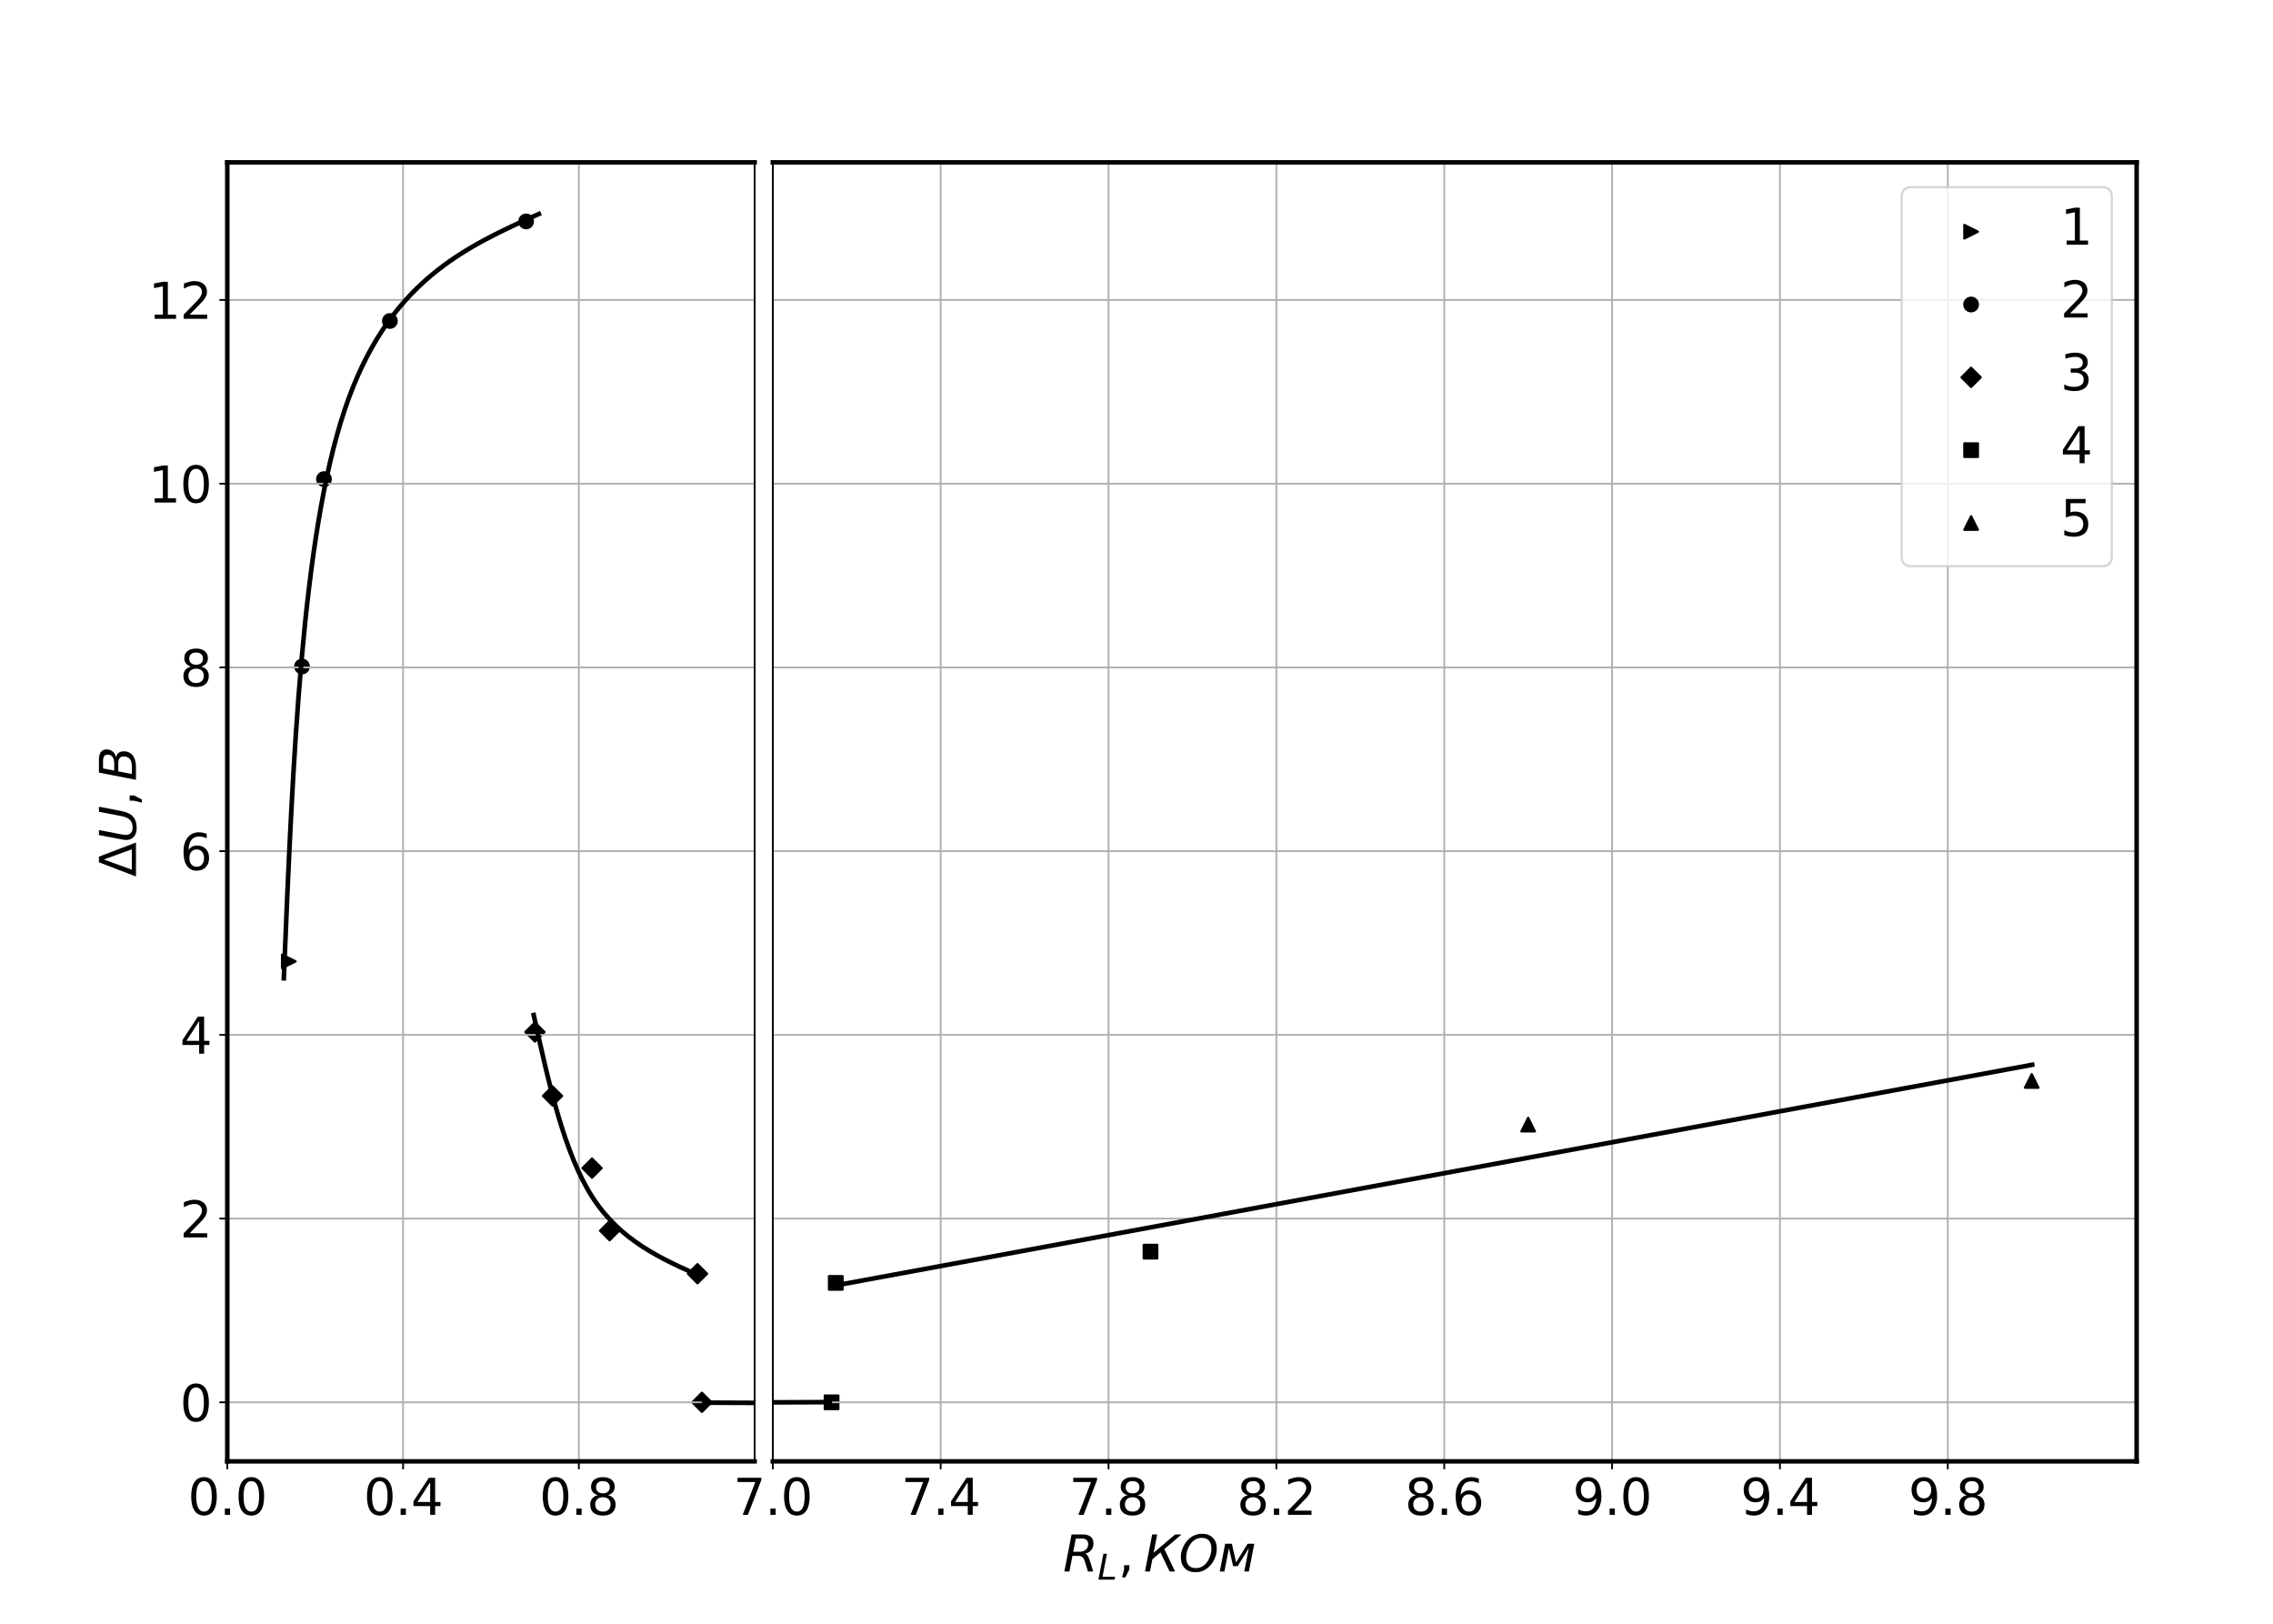 <?xml version="1.0" encoding="UTF-8" standalone="no"?>
<svg
   width="1008pt"
   height="720pt"
   viewBox="0 0 1008 720"
   version="1.1"
   id="svg154"
   sodipodi:docname="Size_RL.svg"
   inkscape:version="1.3 (0e150ed6c4, 2023-07-21)"
   xmlns:inkscape="http://www.inkscape.org/namespaces/inkscape"
   xmlns:sodipodi="http://sodipodi.sourceforge.net/DTD/sodipodi-0.dtd"
   xmlns:xlink="http://www.w3.org/1999/xlink"
   xmlns="http://www.w3.org/2000/svg"
   xmlns:svg="http://www.w3.org/2000/svg"
   xmlns:rdf="http://www.w3.org/1999/02/22-rdf-syntax-ns#"
   xmlns:cc="http://creativecommons.org/ns#"
   xmlns:dc="http://purl.org/dc/elements/1.1/">
  <sodipodi:namedview
     id="namedview154"
     pagecolor="#ffffff"
     bordercolor="#000000"
     borderopacity="0.25"
     inkscape:showpageshadow="2"
     inkscape:pageopacity="0.0"
     inkscape:pagecheckerboard="0"
     inkscape:deskcolor="#d1d1d1"
     inkscape:document-units="pt"
     inkscape:zoom="0.809375"
     inkscape:cx="531.27413"
     inkscape:cy="470.11583"
     inkscape:window-width="1920"
     inkscape:window-height="991"
     inkscape:window-x="-9"
     inkscape:window-y="-9"
     inkscape:window-maximized="1"
     inkscape:current-layer="svg154" />
  <defs
     id="defs1">
    <inkscape:path-effect
       effect="bspline"
       id="path-effect3"
       is_visible="true"
       lpeversion="1.3"
       weight="33.333"
       steps="2"
       helper_size="0"
       apply_no_weight="true"
       apply_with_weight="true"
       only_selected="false"
       uniform="false" />
    <inkscape:path-effect
       effect="bspline"
       id="path-effect166"
       is_visible="true"
       lpeversion="1.3"
       weight="33.333"
       steps="2"
       helper_size="0"
       apply_no_weight="true"
       apply_with_weight="true"
       only_selected="false"
       uniform="false" />
    <inkscape:path-effect
       effect="bspline"
       id="path-effect165"
       is_visible="true"
       lpeversion="1.3"
       weight="33.333"
       steps="2"
       helper_size="0"
       apply_no_weight="true"
       apply_with_weight="true"
       only_selected="false"
       uniform="false" />
    <inkscape:path-effect
       effect="bspline"
       id="path-effect164"
       is_visible="true"
       lpeversion="1.3"
       weight="33.333"
       steps="2"
       helper_size="0"
       apply_no_weight="true"
       apply_with_weight="true"
       only_selected="false"
       uniform="false" />
    <inkscape:path-effect
       effect="bspline"
       id="path-effect163"
       is_visible="true"
       lpeversion="1.3"
       weight="33.333"
       steps="2"
       helper_size="0"
       apply_no_weight="true"
       apply_with_weight="true"
       only_selected="false"
       uniform="false" />
    <inkscape:path-effect
       effect="bspline"
       id="path-effect162"
       is_visible="true"
       lpeversion="1.3"
       weight="33.333"
       steps="2"
       helper_size="0"
       apply_no_weight="true"
       apply_with_weight="true"
       only_selected="false"
       uniform="false" />
    <inkscape:path-effect
       effect="bspline"
       id="path-effect161"
       is_visible="true"
       lpeversion="1.3"
       weight="33.333"
       steps="2"
       helper_size="0"
       apply_no_weight="true"
       apply_with_weight="true"
       only_selected="false"
       uniform="false" />
    <inkscape:path-effect
       effect="bspline"
       id="path-effect160"
       is_visible="true"
       lpeversion="1.3"
       weight="33.333"
       steps="2"
       helper_size="0"
       apply_no_weight="true"
       apply_with_weight="true"
       only_selected="false"
       uniform="false" />
    <inkscape:path-effect
       effect="bspline"
       id="path-effect159"
       is_visible="true"
       lpeversion="1.3"
       weight="33.333"
       steps="2"
       helper_size="0"
       apply_no_weight="true"
       apply_with_weight="true"
       only_selected="false"
       uniform="false" />
    <inkscape:path-effect
       effect="bspline"
       id="path-effect157"
       is_visible="true"
       lpeversion="1.3"
       weight="33.333"
       steps="2"
       helper_size="0"
       apply_no_weight="true"
       apply_with_weight="true"
       only_selected="false"
       uniform="false" />
    <inkscape:path-effect
       effect="bspline"
       id="path-effect156"
       is_visible="true"
       lpeversion="1.3"
       weight="33.333"
       steps="2"
       helper_size="0"
       apply_no_weight="true"
       apply_with_weight="true"
       only_selected="false"
       uniform="false" />
    <inkscape:path-effect
       effect="bspline"
       id="path-effect155"
       is_visible="true"
       lpeversion="1.3"
       weight="33.333"
       steps="2"
       helper_size="0"
       apply_no_weight="true"
       apply_with_weight="true"
       only_selected="false"
       uniform="false" />
    <inkscape:path-effect
       effect="bspline"
       id="path-effect154"
       is_visible="true"
       lpeversion="1.3"
       weight="33.333"
       steps="2"
       helper_size="0"
       apply_no_weight="true"
       apply_with_weight="true"
       only_selected="false"
       uniform="false" />
    <style
       type="text/css"
       id="style1">*{stroke-linejoin: round; stroke-linecap: butt}</style>
  </defs>
  <g
     id="figure_1">
    <g
       id="patch_1">
      <path
         d="M 0 720  L 1008 720  L 1008 0  L 0 0  z "
         style="fill: #ffffff"
         id="path1" />
    </g>
    <g
       id="axes_1">
      <g
         id="patch_2">
        <path
           d="M 100.8 648  L 334.656 648  L 334.656 72  L 100.8 72  z "
           style="fill: #ffffff"
           id="path2" />
      </g>
      <g
         id="PathCollection_1">
        <defs
           id="defs2">
          <path
             id="mccc45f45ea"
             d="M 3 0  L -3 -3  L -3 3  z "
             style="stroke: #000000" />
        </defs>
        <g
           clip-path="url(#pc4e320a1c9)"
           id="g2">
          <use
             xlink:href="#mccc45f45ea"
             x="128.083"
             y="426.294"
             style="stroke: #000000"
             id="use2" />
        </g>
      </g>
      <g
         id="PathCollection_2">
        <defs
           id="defs3">
          <path
             id="m16c008e740"
             d="M 0 3  C 0.796 3 1.559 2.684 2.121 2.121  C 2.684 1.559 3 0.796 3 0  C 3 -0.796 2.684 -1.559 2.121 -2.121  C 1.559 -2.684 0.796 -3 0 -3  C -0.796 -3 -1.559 -2.684 -2.121 -2.121  C -2.684 -1.559 -3 -0.796 -3 0  C -3 0.796 -2.684 1.559 -2.121 2.121  C -1.559 2.684 -0.796 3 0 3  z "
             style="stroke: #000000" />
        </defs>
        <g
           clip-path="url(#pc4e320a1c9)"
           id="g6">
          <use
             xlink:href="#m16c008e740"
             x="233.318"
             y="98.182"
             style="stroke: #000000"
             id="use3" />
          <use
             xlink:href="#m16c008e740"
             x="172.906"
             y="142.33"
             style="stroke: #000000"
             id="use4" />
          <use
             xlink:href="#m16c008e740"
             x="143.674"
             y="212.445"
             style="stroke: #000000"
             id="use5" />
          <use
             xlink:href="#m16c008e740"
             x="133.93"
             y="295.538"
             style="stroke: #000000"
             id="use6" />
        </g>
      </g>
      <g
         id="PathCollection_3">
        <defs
           id="defs6">
          <path
             id="m641d786cdd"
             d="M -0 4.243  L 4.243 0  L 0 -4.243  L -4.243 -0  z "
             style="stroke: #000000" />
        </defs>
        <g
           clip-path="url(#pc4e320a1c9)"
           id="g12">
          <use
             xlink:href="#m641d786cdd"
             x="311.27"
             y="621.818"
             style="stroke: #000000"
             id="use7" />
          <use
             xlink:href="#m641d786cdd"
             x="309.322"
             y="564.79"
             style="stroke: #000000"
             id="use8" />
          <use
             xlink:href="#m641d786cdd"
             x="270.346"
             y="545.72"
             style="stroke: #000000"
             id="use9" />
          <use
             xlink:href="#m641d786cdd"
             x="262.55"
             y="517.966"
             style="stroke: #000000"
             id="use10" />
          <use
             xlink:href="#m641d786cdd"
             x="245.011"
             y="485.953"
             style="stroke: #000000"
             id="use11" />
          <use
             xlink:href="#m641d786cdd"
             x="237.216"
             y="457.613"
             style="stroke: #000000"
             id="use12" />
        </g>
      </g>
      <g
         id="PathCollection_4">
        <defs
           id="defs12">
          <path
             id="mc263d0aa17"
             d="M -3 3  L 3 3  L 3 -3  L -3 -3  z "
             style="stroke: #000000" />
        </defs>
        <g
           clip-path="url(#pc4e320a1c9)"
           id="g15">
          <use
             xlink:href="#mc263d0aa17"
             x="1640.352"
             y="555.009"
             style="stroke: #000000"
             id="use13" />
          <use
             xlink:href="#mc263d0aa17"
             x="1494.192"
             y="568.864"
             style="stroke: #000000"
             id="use14" />
          <use
             xlink:href="#mc263d0aa17"
             x="1492.243"
             y="621.818"
             style="stroke: #000000"
             id="use15" />
        </g>
      </g>
      <g
         id="PathCollection_5">
        <defs
           id="defs15">
          <path
             id="maabd7cb642"
             d="M 0 -3  L -3 3  L 3 3  z "
             style="stroke: #000000" />
        </defs>
        <g
           clip-path="url(#pc4e320a1c9)"
           id="g17">
          <use
             xlink:href="#maabd7cb642"
             x="2049.6"
             y="479.307"
             style="stroke: #000000"
             id="use16" />
          <use
             xlink:href="#maabd7cb642"
             x="1815.744"
             y="498.669"
             style="stroke: #000000"
             id="use17" />
        </g>
      </g>
      <g
         id="matplotlib.axis_1">
        <g
           id="xtick_1">
          <g
             id="line2d_1">
            <path
               d="M 100.8 648  L 100.8 72  "
               clip-path="url(#pc4e320a1c9)"
               style="fill: none; stroke: #b0b0b0; stroke-width: 0.8; stroke-linecap: square"
               id="path17" />
          </g>
          <g
             id="line2d_2">
            <defs
               id="defs17">
              <path
                 id="m526a33ad3e"
                 d="M 0 0  L 0 3.5  "
                 style="stroke: #000000; stroke-width: 0.8" />
            </defs>
            <g
               id="g18">
              <use
                 xlink:href="#m526a33ad3e"
                 x="100.8"
                 y="648"
                 style="stroke: #000000; stroke-width: 0.8"
                 id="use18" />
            </g>
          </g>
          <g
             id="text_1">
            <!-- 0.0 -->
            <g
               transform="translate(83.307 671.717) scale(0.22 -0.22)"
               id="g21">
              <defs
                 id="defs18">
                <path
                   id="DejaVuSans-30"
                   d="M 2034 4250  Q 1547 4250 1301 3770  Q 1056 3291 1056 2328  Q 1056 1369 1301 889  Q 1547 409 2034 409  Q 2525 409 2770 889  Q 3016 1369 3016 2328  Q 3016 3291 2770 3770  Q 2525 4250 2034 4250  z M 2034 4750  Q 2819 4750 3233 4129  Q 3647 3509 3647 2328  Q 3647 1150 3233 529  Q 2819 -91 2034 -91  Q 1250 -91 836 529  Q 422 1150 422 2328  Q 422 3509 836 4129  Q 1250 4750 2034 4750  z "
                   transform="scale(0.016)" />
                <path
                   id="DejaVuSans-2e"
                   d="M 684 794  L 1344 794  L 1344 0  L 684 0  L 684 794  z "
                   transform="scale(0.016)" />
              </defs>
              <use
                 xlink:href="#DejaVuSans-30"
                 id="use19" />
              <use
                 xlink:href="#DejaVuSans-2e"
                 x="63.623"
                 id="use20" />
              <use
                 xlink:href="#DejaVuSans-30"
                 x="95.41"
                 id="use21" />
            </g>
          </g>
        </g>
        <g
           id="xtick_2">
          <g
             id="line2d_3">
            <path
               d="M 178.752 648  L 178.752 72  "
               clip-path="url(#pc4e320a1c9)"
               style="fill: none; stroke: #b0b0b0; stroke-width: 0.8; stroke-linecap: square"
               id="path21" />
          </g>
          <g
             id="line2d_4">
            <g
               id="g22">
              <use
                 xlink:href="#m526a33ad3e"
                 x="178.752"
                 y="648"
                 style="stroke: #000000; stroke-width: 0.8"
                 id="use22" />
            </g>
          </g>
          <g
             id="text_2">
            <!-- 0.4 -->
            <g
               transform="translate(161.259 671.717) scale(0.22 -0.22)"
               id="g25">
              <defs
                 id="defs22">
                <path
                   id="DejaVuSans-34"
                   d="M 2419 4116  L 825 1625  L 2419 1625  L 2419 4116  z M 2253 4666  L 3047 4666  L 3047 1625  L 3713 1625  L 3713 1100  L 3047 1100  L 3047 0  L 2419 0  L 2419 1100  L 313 1100  L 313 1709  L 2253 4666  z "
                   transform="scale(0.016)" />
              </defs>
              <use
                 xlink:href="#DejaVuSans-30"
                 id="use23" />
              <use
                 xlink:href="#DejaVuSans-2e"
                 x="63.623"
                 id="use24" />
              <use
                 xlink:href="#DejaVuSans-34"
                 x="95.41"
                 id="use25" />
            </g>
          </g>
        </g>
        <g
           id="xtick_3">
          <g
             id="line2d_5">
            <path
               d="M 256.704 648  L 256.704 72  "
               clip-path="url(#pc4e320a1c9)"
               style="fill: none; stroke: #b0b0b0; stroke-width: 0.8; stroke-linecap: square"
               id="path25" />
          </g>
          <g
             id="line2d_6">
            <g
               id="g26">
              <use
                 xlink:href="#m526a33ad3e"
                 x="256.704"
                 y="648"
                 style="stroke: #000000; stroke-width: 0.8"
                 id="use26" />
            </g>
          </g>
          <g
             id="text_3">
            <!-- 0.8 -->
            <g
               transform="translate(239.211 671.717) scale(0.22 -0.22)"
               id="g29">
              <defs
                 id="defs26">
                <path
                   id="DejaVuSans-38"
                   d="M 2034 2216  Q 1584 2216 1326 1975  Q 1069 1734 1069 1313  Q 1069 891 1326 650  Q 1584 409 2034 409  Q 2484 409 2743 651  Q 3003 894 3003 1313  Q 3003 1734 2745 1975  Q 2488 2216 2034 2216  z M 1403 2484  Q 997 2584 770 2862  Q 544 3141 544 3541  Q 544 4100 942 4425  Q 1341 4750 2034 4750  Q 2731 4750 3128 4425  Q 3525 4100 3525 3541  Q 3525 3141 3298 2862  Q 3072 2584 2669 2484  Q 3125 2378 3379 2068  Q 3634 1759 3634 1313  Q 3634 634 3220 271  Q 2806 -91 2034 -91  Q 1263 -91 848 271  Q 434 634 434 1313  Q 434 1759 690 2068  Q 947 2378 1403 2484  z M 1172 3481  Q 1172 3119 1398 2916  Q 1625 2713 2034 2713  Q 2441 2713 2670 2916  Q 2900 3119 2900 3481  Q 2900 3844 2670 4047  Q 2441 4250 2034 4250  Q 1625 4250 1398 4047  Q 1172 3844 1172 3481  z "
                   transform="scale(0.016)" />
              </defs>
              <use
                 xlink:href="#DejaVuSans-30"
                 id="use27" />
              <use
                 xlink:href="#DejaVuSans-2e"
                 x="63.623"
                 id="use28" />
              <use
                 xlink:href="#DejaVuSans-38"
                 x="95.41"
                 id="use29" />
            </g>
          </g>
        </g>
      </g>
      <g
         id="matplotlib.axis_2">
        <g
           id="ytick_1">
          <g
             id="line2d_7">
            <path
               d="M 100.8 621.818  L 334.656 621.818  "
               clip-path="url(#pc4e320a1c9)"
               style="fill: none; stroke: #b0b0b0; stroke-width: 0.8; stroke-linecap: square"
               id="path29" />
          </g>
          <g
             id="line2d_8">
            <defs
               id="defs29">
              <path
                 id="meb971a8b71"
                 d="M 0 0  L -3.5 0  "
                 style="stroke: #000000; stroke-width: 0.8" />
            </defs>
            <g
               id="g30">
              <use
                 xlink:href="#meb971a8b71"
                 x="100.8"
                 y="621.818"
                 style="stroke: #000000; stroke-width: 0.8"
                 id="use30" />
            </g>
          </g>
          <g
             id="text_4">
            <!-- 0 -->
            <g
               transform="translate(79.802 630.176) scale(0.22 -0.22)"
               id="g31">
              <use
                 xlink:href="#DejaVuSans-30"
                 id="use31" />
            </g>
          </g>
        </g>
        <g
           id="ytick_2">
          <g
             id="line2d_9">
            <path
               d="M 100.8 540.35  L 334.656 540.35  "
               clip-path="url(#pc4e320a1c9)"
               style="fill: none; stroke: #b0b0b0; stroke-width: 0.8; stroke-linecap: square"
               id="path31" />
          </g>
          <g
             id="line2d_10">
            <g
               id="g32">
              <use
                 xlink:href="#meb971a8b71"
                 x="100.8"
                 y="540.35"
                 style="stroke: #000000; stroke-width: 0.8"
                 id="use32" />
            </g>
          </g>
          <g
             id="text_5">
            <!-- 2 -->
            <g
               transform="translate(79.802 548.708) scale(0.22 -0.22)"
               id="g33">
              <defs
                 id="defs32">
                <path
                   id="DejaVuSans-32"
                   d="M 1228 531  L 3431 531  L 3431 0  L 469 0  L 469 531  Q 828 903 1448 1529  Q 2069 2156 2228 2338  Q 2531 2678 2651 2914  Q 2772 3150 2772 3378  Q 2772 3750 2511 3984  Q 2250 4219 1831 4219  Q 1534 4219 1204 4116  Q 875 4013 500 3803  L 500 4441  Q 881 4594 1212 4672  Q 1544 4750 1819 4750  Q 2544 4750 2975 4387  Q 3406 4025 3406 3419  Q 3406 3131 3298 2873  Q 3191 2616 2906 2266  Q 2828 2175 2409 1742  Q 1991 1309 1228 531  z "
                   transform="scale(0.016)" />
              </defs>
              <use
                 xlink:href="#DejaVuSans-32"
                 id="use33" />
            </g>
          </g>
        </g>
        <g
           id="ytick_3">
          <g
             id="line2d_11">
            <path
               d="M 100.8 458.881  L 334.656 458.881  "
               clip-path="url(#pc4e320a1c9)"
               style="fill: none; stroke: #b0b0b0; stroke-width: 0.8; stroke-linecap: square"
               id="path33" />
          </g>
          <g
             id="line2d_12">
            <g
               id="g34">
              <use
                 xlink:href="#meb971a8b71"
                 x="100.8"
                 y="458.881"
                 style="stroke: #000000; stroke-width: 0.8"
                 id="use34" />
            </g>
          </g>
          <g
             id="text_6">
            <!-- 4 -->
            <g
               transform="translate(79.802 467.24) scale(0.22 -0.22)"
               id="g35">
              <use
                 xlink:href="#DejaVuSans-34"
                 id="use35" />
            </g>
          </g>
        </g>
        <g
           id="ytick_4">
          <g
             id="line2d_13">
            <path
               d="M 100.8 377.413  L 334.656 377.413  "
               clip-path="url(#pc4e320a1c9)"
               style="fill: none; stroke: #b0b0b0; stroke-width: 0.8; stroke-linecap: square"
               id="path35" />
          </g>
          <g
             id="line2d_14">
            <g
               id="g36">
              <use
                 xlink:href="#meb971a8b71"
                 x="100.8"
                 y="377.413"
                 style="stroke: #000000; stroke-width: 0.8"
                 id="use36" />
            </g>
          </g>
          <g
             id="text_7">
            <!-- 6 -->
            <g
               transform="translate(79.802 385.771) scale(0.22 -0.22)"
               id="g37">
              <defs
                 id="defs36">
                <path
                   id="DejaVuSans-36"
                   d="M 2113 2584  Q 1688 2584 1439 2293  Q 1191 2003 1191 1497  Q 1191 994 1439 701  Q 1688 409 2113 409  Q 2538 409 2786 701  Q 3034 994 3034 1497  Q 3034 2003 2786 2293  Q 2538 2584 2113 2584  z M 3366 4563  L 3366 3988  Q 3128 4100 2886 4159  Q 2644 4219 2406 4219  Q 1781 4219 1451 3797  Q 1122 3375 1075 2522  Q 1259 2794 1537 2939  Q 1816 3084 2150 3084  Q 2853 3084 3261 2657  Q 3669 2231 3669 1497  Q 3669 778 3244 343  Q 2819 -91 2113 -91  Q 1303 -91 875 529  Q 447 1150 447 2328  Q 447 3434 972 4092  Q 1497 4750 2381 4750  Q 2619 4750 2861 4703  Q 3103 4656 3366 4563  z "
                   transform="scale(0.016)" />
              </defs>
              <use
                 xlink:href="#DejaVuSans-36"
                 id="use37" />
            </g>
          </g>
        </g>
        <g
           id="ytick_5">
          <g
             id="line2d_15">
            <path
               d="M 100.8 295.945  L 334.656 295.945  "
               clip-path="url(#pc4e320a1c9)"
               style="fill: none; stroke: #b0b0b0; stroke-width: 0.8; stroke-linecap: square"
               id="path37" />
          </g>
          <g
             id="line2d_16">
            <g
               id="g38">
              <use
                 xlink:href="#meb971a8b71"
                 x="100.8"
                 y="295.945"
                 style="stroke: #000000; stroke-width: 0.8"
                 id="use38" />
            </g>
          </g>
          <g
             id="text_8">
            <!-- 8 -->
            <g
               transform="translate(79.802 304.303) scale(0.22 -0.22)"
               id="g39">
              <use
                 xlink:href="#DejaVuSans-38"
                 id="use39" />
            </g>
          </g>
        </g>
        <g
           id="ytick_6">
          <g
             id="line2d_17">
            <path
               d="M 100.8 214.476  L 334.656 214.476  "
               clip-path="url(#pc4e320a1c9)"
               style="fill: none; stroke: #b0b0b0; stroke-width: 0.8; stroke-linecap: square"
               id="path39" />
          </g>
          <g
             id="line2d_18">
            <g
               id="g40">
              <use
                 xlink:href="#meb971a8b71"
                 x="100.8"
                 y="214.476"
                 style="stroke: #000000; stroke-width: 0.8"
                 id="use40" />
            </g>
          </g>
          <g
             id="text_9">
            <!-- 10 -->
            <g
               transform="translate(65.805 222.835) scale(0.22 -0.22)"
               id="g42">
              <defs
                 id="defs40">
                <path
                   id="DejaVuSans-31"
                   d="M 794 531  L 1825 531  L 1825 4091  L 703 3866  L 703 4441  L 1819 4666  L 2450 4666  L 2450 531  L 3481 531  L 3481 0  L 794 0  L 794 531  z "
                   transform="scale(0.016)" />
              </defs>
              <use
                 xlink:href="#DejaVuSans-31"
                 id="use41" />
              <use
                 xlink:href="#DejaVuSans-30"
                 x="63.623"
                 id="use42" />
            </g>
          </g>
        </g>
        <g
           id="ytick_7">
          <g
             id="line2d_19">
            <path
               d="M 100.8 133.008  L 334.656 133.008  "
               clip-path="url(#pc4e320a1c9)"
               style="fill: none; stroke: #b0b0b0; stroke-width: 0.8; stroke-linecap: square"
               id="path42" />
          </g>
          <g
             id="line2d_20">
            <g
               id="g43">
              <use
                 xlink:href="#meb971a8b71"
                 x="100.8"
                 y="133.008"
                 style="stroke: #000000; stroke-width: 0.8"
                 id="use43" />
            </g>
          </g>
          <g
             id="text_10">
            <!-- 12 -->
            <g
               transform="translate(65.805 141.366) scale(0.22 -0.22)"
               id="g45">
              <use
                 xlink:href="#DejaVuSans-31"
                 id="use44" />
              <use
                 xlink:href="#DejaVuSans-32"
                 x="63.623"
                 id="use45" />
            </g>
          </g>
        </g>
      </g>
      <g
         id="patch_3">
        <path
           d="M 100.8 648  L 100.8 72  "
           style="fill: none; stroke: #000000; stroke-width: 2; stroke-linejoin: miter; stroke-linecap: square"
           id="path45" />
      </g>
      <g
         id="patch_4">
        <path
           d="M 334.656 648  L 334.656 72  "
           style="fill: none; stroke: #000000; stroke-width: 0.8; stroke-linejoin: miter; stroke-linecap: square"
           id="path46" />
      </g>
      <g
         id="patch_5">
        <path
           d="M 100.8 648  L 334.656 648  "
           style="fill: none; stroke: #000000; stroke-width: 2; stroke-linejoin: miter; stroke-linecap: square"
           id="path47" />
      </g>
      <g
         id="patch_6">
        <path
           d="M 100.8 72  L 334.656 72  "
           style="fill: none; stroke: #000000; stroke-width: 2; stroke-linejoin: miter; stroke-linecap: square"
           id="path48" />
      </g>
    </g>
    <g
       id="axes_2">
      <g
         id="patch_7">
        <path
           d="M 342.72 648  L 947.52 648  L 947.52 72  L 342.72 72  z "
           style="fill: #ffffff"
           id="path49" />
      </g>
      <g
         id="PathCollection_6">
        <g
           clip-path="url(#pba4b70ab44)"
           id="g49" />
      </g>
      <g
         id="PathCollection_7">
        <g
           clip-path="url(#pba4b70ab44)"
           id="g50" />
      </g>
      <g
         id="PathCollection_8">
        <g
           clip-path="url(#pba4b70ab44)"
           id="g51" />
      </g>
      <g
         id="PathCollection_9">
        <g
           clip-path="url(#pba4b70ab44)"
           id="g53">
          <use
             xlink:href="#mc263d0aa17"
             x="510.203"
             y="555.009"
             style="stroke: #000000"
             id="use51" />
          <use
             xlink:href="#mc263d0aa17"
             x="370.634"
             y="568.864"
             style="stroke: #000000"
             id="use52" />
          <use
             xlink:href="#mc263d0aa17"
             x="368.773"
             y="621.818"
             style="stroke: #000000"
             id="use53" />
        </g>
      </g>
      <g
         id="PathCollection_10">
        <g
           clip-path="url(#pba4b70ab44)"
           id="g55">
          <use
             xlink:href="#maabd7cb642"
             x="900.997"
             y="479.307"
             style="stroke: #000000"
             id="use54" />
          <use
             xlink:href="#maabd7cb642"
             x="677.686"
             y="498.669"
             style="stroke: #000000"
             id="use55" />
        </g>
      </g>
      <g
         id="matplotlib.axis_3">
        <g
           id="xtick_4">
          <g
             id="line2d_21">
            <path
               d="M 342.72 648  L 342.72 72  "
               clip-path="url(#pba4b70ab44)"
               style="fill: none; stroke: #b0b0b0; stroke-width: 0.8; stroke-linecap: square"
               id="path55" />
          </g>
          <g
             id="line2d_22">
            <g
               id="g56">
              <use
                 xlink:href="#m526a33ad3e"
                 x="342.72"
                 y="648"
                 style="stroke: #000000; stroke-width: 0.8"
                 id="use56" />
            </g>
          </g>
          <g
             id="text_11">
            <!-- 7.0 -->
            <g
               transform="translate(325.227 671.717) scale(0.22 -0.22)"
               id="g59">
              <defs
                 id="defs56">
                <path
                   id="DejaVuSans-37"
                   d="M 525 4666  L 3525 4666  L 3525 4397  L 1831 0  L 1172 0  L 2766 4134  L 525 4134  L 525 4666  z "
                   transform="scale(0.016)" />
              </defs>
              <use
                 xlink:href="#DejaVuSans-37"
                 id="use57" />
              <use
                 xlink:href="#DejaVuSans-2e"
                 x="63.623"
                 id="use58" />
              <use
                 xlink:href="#DejaVuSans-30"
                 x="95.41"
                 id="use59" />
            </g>
          </g>
        </g>
        <g
           id="xtick_5">
          <g
             id="line2d_23">
            <path
               d="M 417.157 648  L 417.157 72  "
               clip-path="url(#pba4b70ab44)"
               style="fill: none; stroke: #b0b0b0; stroke-width: 0.8; stroke-linecap: square"
               id="path59" />
          </g>
          <g
             id="line2d_24">
            <g
               id="g60">
              <use
                 xlink:href="#m526a33ad3e"
                 x="417.157"
                 y="648"
                 style="stroke: #000000; stroke-width: 0.8"
                 id="use60" />
            </g>
          </g>
          <g
             id="text_12">
            <!-- 7.4 -->
            <g
               transform="translate(399.663 671.717) scale(0.22 -0.22)"
               id="g63">
              <use
                 xlink:href="#DejaVuSans-37"
                 id="use61" />
              <use
                 xlink:href="#DejaVuSans-2e"
                 x="63.623"
                 id="use62" />
              <use
                 xlink:href="#DejaVuSans-34"
                 x="95.41"
                 id="use63" />
            </g>
          </g>
        </g>
        <g
           id="xtick_6">
          <g
             id="line2d_25">
            <path
               d="M 491.594 648  L 491.594 72  "
               clip-path="url(#pba4b70ab44)"
               style="fill: none; stroke: #b0b0b0; stroke-width: 0.8; stroke-linecap: square"
               id="path63" />
          </g>
          <g
             id="line2d_26">
            <g
               id="g64">
              <use
                 xlink:href="#m526a33ad3e"
                 x="491.594"
                 y="648"
                 style="stroke: #000000; stroke-width: 0.8"
                 id="use64" />
            </g>
          </g>
          <g
             id="text_13">
            <!-- 7.8 -->
            <g
               transform="translate(474.1 671.717) scale(0.22 -0.22)"
               id="g67">
              <use
                 xlink:href="#DejaVuSans-37"
                 id="use65" />
              <use
                 xlink:href="#DejaVuSans-2e"
                 x="63.623"
                 id="use66" />
              <use
                 xlink:href="#DejaVuSans-38"
                 x="95.41"
                 id="use67" />
            </g>
          </g>
        </g>
        <g
           id="xtick_7">
          <g
             id="line2d_27">
            <path
               d="M 566.031 648  L 566.031 72  "
               clip-path="url(#pba4b70ab44)"
               style="fill: none; stroke: #b0b0b0; stroke-width: 0.8; stroke-linecap: square"
               id="path67" />
          </g>
          <g
             id="line2d_28">
            <g
               id="g68">
              <use
                 xlink:href="#m526a33ad3e"
                 x="566.031"
                 y="648"
                 style="stroke: #000000; stroke-width: 0.8"
                 id="use68" />
            </g>
          </g>
          <g
             id="text_14">
            <!-- 8.2 -->
            <g
               transform="translate(548.537 671.717) scale(0.22 -0.22)"
               id="g71">
              <use
                 xlink:href="#DejaVuSans-38"
                 id="use69" />
              <use
                 xlink:href="#DejaVuSans-2e"
                 x="63.623"
                 id="use70" />
              <use
                 xlink:href="#DejaVuSans-32"
                 x="95.41"
                 id="use71" />
            </g>
          </g>
        </g>
        <g
           id="xtick_8">
          <g
             id="line2d_29">
            <path
               d="M 640.468 648  L 640.468 72  "
               clip-path="url(#pba4b70ab44)"
               style="fill: none; stroke: #b0b0b0; stroke-width: 0.8; stroke-linecap: square"
               id="path71" />
          </g>
          <g
             id="line2d_30">
            <g
               id="g72">
              <use
                 xlink:href="#m526a33ad3e"
                 x="640.468"
                 y="648"
                 style="stroke: #000000; stroke-width: 0.8"
                 id="use72" />
            </g>
          </g>
          <g
             id="text_15">
            <!-- 8.6 -->
            <g
               transform="translate(622.974 671.717) scale(0.22 -0.22)"
               id="g75">
              <use
                 xlink:href="#DejaVuSans-38"
                 id="use73" />
              <use
                 xlink:href="#DejaVuSans-2e"
                 x="63.623"
                 id="use74" />
              <use
                 xlink:href="#DejaVuSans-36"
                 x="95.41"
                 id="use75" />
            </g>
          </g>
        </g>
        <g
           id="xtick_9">
          <g
             id="line2d_31">
            <path
               d="M 714.905 648  L 714.905 72  "
               clip-path="url(#pba4b70ab44)"
               style="fill: none; stroke: #b0b0b0; stroke-width: 0.8; stroke-linecap: square"
               id="path75" />
          </g>
          <g
             id="line2d_32">
            <g
               id="g76">
              <use
                 xlink:href="#m526a33ad3e"
                 x="714.905"
                 y="648"
                 style="stroke: #000000; stroke-width: 0.8"
                 id="use76" />
            </g>
          </g>
          <g
             id="text_16">
            <!-- 9.0 -->
            <g
               transform="translate(697.411 671.717) scale(0.22 -0.22)"
               id="g79">
              <defs
                 id="defs76">
                <path
                   id="DejaVuSans-39"
                   d="M 703 97  L 703 672  Q 941 559 1184 500  Q 1428 441 1663 441  Q 2288 441 2617 861  Q 2947 1281 2994 2138  Q 2813 1869 2534 1725  Q 2256 1581 1919 1581  Q 1219 1581 811 2004  Q 403 2428 403 3163  Q 403 3881 828 4315  Q 1253 4750 1959 4750  Q 2769 4750 3195 4129  Q 3622 3509 3622 2328  Q 3622 1225 3098 567  Q 2575 -91 1691 -91  Q 1453 -91 1209 -44  Q 966 3 703 97  z M 1959 2075  Q 2384 2075 2632 2365  Q 2881 2656 2881 3163  Q 2881 3666 2632 3958  Q 2384 4250 1959 4250  Q 1534 4250 1286 3958  Q 1038 3666 1038 3163  Q 1038 2656 1286 2365  Q 1534 2075 1959 2075  z "
                   transform="scale(0.016)" />
              </defs>
              <use
                 xlink:href="#DejaVuSans-39"
                 id="use77" />
              <use
                 xlink:href="#DejaVuSans-2e"
                 x="63.623"
                 id="use78" />
              <use
                 xlink:href="#DejaVuSans-30"
                 x="95.41"
                 id="use79" />
            </g>
          </g>
        </g>
        <g
           id="xtick_10">
          <g
             id="line2d_33">
            <path
               d="M 789.342 648  L 789.342 72  "
               clip-path="url(#pba4b70ab44)"
               style="fill: none; stroke: #b0b0b0; stroke-width: 0.8; stroke-linecap: square"
               id="path79" />
          </g>
          <g
             id="line2d_34">
            <g
               id="g80">
              <use
                 xlink:href="#m526a33ad3e"
                 x="789.342"
                 y="648"
                 style="stroke: #000000; stroke-width: 0.8"
                 id="use80" />
            </g>
          </g>
          <g
             id="text_17">
            <!-- 9.4 -->
            <g
               transform="translate(771.848 671.717) scale(0.22 -0.22)"
               id="g83">
              <use
                 xlink:href="#DejaVuSans-39"
                 id="use81" />
              <use
                 xlink:href="#DejaVuSans-2e"
                 x="63.623"
                 id="use82" />
              <use
                 xlink:href="#DejaVuSans-34"
                 x="95.41"
                 id="use83" />
            </g>
          </g>
        </g>
        <g
           id="xtick_11">
          <g
             id="line2d_35">
            <path
               d="M 863.778 648  L 863.778 72  "
               clip-path="url(#pba4b70ab44)"
               style="fill: none; stroke: #b0b0b0; stroke-width: 0.8; stroke-linecap: square"
               id="path83" />
          </g>
          <g
             id="line2d_36">
            <g
               id="g84">
              <use
                 xlink:href="#m526a33ad3e"
                 x="863.778"
                 y="648"
                 style="stroke: #000000; stroke-width: 0.8"
                 id="use84" />
            </g>
          </g>
          <g
             id="text_18">
            <!-- 9.8 -->
            <g
               transform="translate(846.285 671.717) scale(0.22 -0.22)"
               id="g87">
              <use
                 xlink:href="#DejaVuSans-39"
                 id="use85" />
              <use
                 xlink:href="#DejaVuSans-2e"
                 x="63.623"
                 id="use86" />
              <use
                 xlink:href="#DejaVuSans-38"
                 x="95.41"
                 id="use87" />
            </g>
          </g>
        </g>
      </g>
      <g
         id="matplotlib.axis_4">
        <g
           id="ytick_8">
          <g
             id="line2d_37">
            <path
               d="M 342.72 621.818  L 947.52 621.818  "
               clip-path="url(#pba4b70ab44)"
               style="fill: none; stroke: #b0b0b0; stroke-width: 0.8; stroke-linecap: square"
               id="path87" />
          </g>
        </g>
        <g
           id="ytick_9">
          <g
             id="line2d_38">
            <path
               d="M 342.72 540.35  L 947.52 540.35  "
               clip-path="url(#pba4b70ab44)"
               style="fill: none; stroke: #b0b0b0; stroke-width: 0.8; stroke-linecap: square"
               id="path88" />
          </g>
        </g>
        <g
           id="ytick_10">
          <g
             id="line2d_39">
            <path
               d="M 342.72 458.881  L 947.52 458.881  "
               clip-path="url(#pba4b70ab44)"
               style="fill: none; stroke: #b0b0b0; stroke-width: 0.8; stroke-linecap: square"
               id="path89" />
          </g>
        </g>
        <g
           id="ytick_11">
          <g
             id="line2d_40">
            <path
               d="M 342.72 377.413  L 947.52 377.413  "
               clip-path="url(#pba4b70ab44)"
               style="fill: none; stroke: #b0b0b0; stroke-width: 0.8; stroke-linecap: square"
               id="path90" />
          </g>
        </g>
        <g
           id="ytick_12">
          <g
             id="line2d_41">
            <path
               d="M 342.72 295.945  L 947.52 295.945  "
               clip-path="url(#pba4b70ab44)"
               style="fill: none; stroke: #b0b0b0; stroke-width: 0.8; stroke-linecap: square"
               id="path91" />
          </g>
        </g>
        <g
           id="ytick_13">
          <g
             id="line2d_42">
            <path
               d="M 342.72 214.476  L 947.52 214.476  "
               clip-path="url(#pba4b70ab44)"
               style="fill: none; stroke: #b0b0b0; stroke-width: 0.8; stroke-linecap: square"
               id="path92" />
          </g>
        </g>
        <g
           id="ytick_14">
          <g
             id="line2d_43">
            <path
               d="M 342.72 133.008  L 947.52 133.008  "
               clip-path="url(#pba4b70ab44)"
               style="fill: none; stroke: #b0b0b0; stroke-width: 0.8; stroke-linecap: square"
               id="path93" />
          </g>
        </g>
      </g>
      <g
         id="patch_8">
        <path
           d="M 342.72 648  L 342.72 72  "
           style="fill: none; stroke: #000000; stroke-width: 0.8; stroke-linejoin: miter; stroke-linecap: square"
           id="path94" />
      </g>
      <g
         id="patch_9">
        <path
           d="M 947.52 648  L 947.52 72  "
           style="fill: none; stroke: #000000; stroke-width: 2; stroke-linejoin: miter; stroke-linecap: square"
           id="path95" />
      </g>
      <g
         id="patch_10">
        <path
           d="M 342.72 648  L 947.52 648  "
           style="fill: none; stroke: #000000; stroke-width: 2; stroke-linejoin: miter; stroke-linecap: square"
           id="path96" />
      </g>
      <g
         id="patch_11">
        <path
           d="M 342.72 72  L 947.52 72  "
           style="fill: none; stroke: #000000; stroke-width: 2; stroke-linejoin: miter; stroke-linecap: square"
           id="path97" />
      </g>
      <g
         id="legend_1">
        <g
           id="patch_12">
          <path
             d="M 847.722 251.059  L 932.12 251.059  Q 936.52 251.059 936.52 246.659  L 936.52 87.4  Q 936.52 83 932.12 83  L 847.722 83  Q 843.322 83 843.322 87.4  L 843.322 246.659  Q 843.322 251.059 847.722 251.059  z "
             style="fill: #ffffff; opacity: 0.8; stroke: #cccccc; stroke-linejoin: miter"
             id="path98" />
        </g>
        <g
           id="PathCollection_11">
          <g
             id="g98">
            <use
               xlink:href="#mccc45f45ea"
               x="874.122"
               y="102.742"
               style="stroke: #000000"
               id="use98" />
          </g>
        </g>
        <g
           id="text_19">
          <!-- 1 -->
          <g
             transform="translate(913.722 108.517) scale(0.22 -0.22)"
             id="g99">
            <use
               xlink:href="#DejaVuSans-31"
               id="use99" />
          </g>
        </g>
        <g
           id="PathCollection_12">
          <g
             id="g100">
            <use
               xlink:href="#m16c008e740"
               x="874.122"
               y="135.033"
               style="stroke: #000000"
               id="use100" />
          </g>
        </g>
        <g
           id="text_20">
          <!-- 2 -->
          <g
             transform="translate(913.722 140.808) scale(0.22 -0.22)"
             id="g101">
            <use
               xlink:href="#DejaVuSans-32"
               id="use101" />
          </g>
        </g>
        <g
           id="PathCollection_13">
          <g
             id="g102">
            <use
               xlink:href="#m641d786cdd"
               x="874.122"
               y="167.325"
               style="stroke: #000000"
               id="use102" />
          </g>
        </g>
        <g
           id="text_21">
          <!-- 3 -->
          <g
             transform="translate(913.722 173.1) scale(0.22 -0.22)"
             id="g103">
            <defs
               id="defs102">
              <path
                 id="DejaVuSans-33"
                 d="M 2597 2516  Q 3050 2419 3304 2112  Q 3559 1806 3559 1356  Q 3559 666 3084 287  Q 2609 -91 1734 -91  Q 1441 -91 1130 -33  Q 819 25 488 141  L 488 750  Q 750 597 1062 519  Q 1375 441 1716 441  Q 2309 441 2620 675  Q 2931 909 2931 1356  Q 2931 1769 2642 2001  Q 2353 2234 1838 2234  L 1294 2234  L 1294 2753  L 1863 2753  Q 2328 2753 2575 2939  Q 2822 3125 2822 3475  Q 2822 3834 2567 4026  Q 2313 4219 1838 4219  Q 1578 4219 1281 4162  Q 984 4106 628 3988  L 628 4550  Q 988 4650 1302 4700  Q 1616 4750 1894 4750  Q 2613 4750 3031 4423  Q 3450 4097 3450 3541  Q 3450 3153 3228 2886  Q 3006 2619 2597 2516  z "
                 transform="scale(0.016)" />
            </defs>
            <use
               xlink:href="#DejaVuSans-33"
               id="use103" />
          </g>
        </g>
        <g
           id="PathCollection_14">
          <g
             id="g104">
            <use
               xlink:href="#mc263d0aa17"
               x="874.122"
               y="199.617"
               style="stroke: #000000"
               id="use104" />
          </g>
        </g>
        <g
           id="text_22">
          <!-- 4 -->
          <g
             transform="translate(913.722 205.392) scale(0.22 -0.22)"
             id="g105">
            <use
               xlink:href="#DejaVuSans-34"
               id="use105" />
          </g>
        </g>
        <g
           id="PathCollection_15">
          <g
             id="g106">
            <use
               xlink:href="#maabd7cb642"
               x="874.122"
               y="231.909"
               style="stroke: #000000"
               id="use106" />
          </g>
        </g>
        <g
           id="text_23">
          <!-- 5 -->
          <g
             transform="translate(913.722 237.684) scale(0.22 -0.22)"
             id="g107">
            <defs
               id="defs106">
              <path
                 id="DejaVuSans-35"
                 d="M 691 4666  L 3169 4666  L 3169 4134  L 1269 4134  L 1269 2991  Q 1406 3038 1543 3061  Q 1681 3084 1819 3084  Q 2600 3084 3056 2656  Q 3513 2228 3513 1497  Q 3513 744 3044 326  Q 2575 -91 1722 -91  Q 1428 -91 1123 -41  Q 819 9 494 109  L 494 744  Q 775 591 1075 516  Q 1375 441 1709 441  Q 2250 441 2565 725  Q 2881 1009 2881 1497  Q 2881 1984 2565 2268  Q 2250 2553 1709 2553  Q 1456 2553 1204 2497  Q 953 2441 691 2322  L 691 4666  z "
                 transform="scale(0.016)" />
            </defs>
            <use
               xlink:href="#DejaVuSans-35"
               id="use107" />
          </g>
        </g>
      </g>
    </g>
    <g
       id="axes_3">
      <g
         id="matplotlib.axis_5">
        <g
           id="xtick_12">
          <g
             id="text_24">
            <!-- 0.0 -->
            <g
               style="opacity: 0"
               transform="translate(93.387 671.717) scale(0.22 -0.22)"
               id="g110">
              <use
                 xlink:href="#DejaVuSans-30"
                 id="use108" />
              <use
                 xlink:href="#DejaVuSans-2e"
                 x="63.623"
                 id="use109" />
              <use
                 xlink:href="#DejaVuSans-30"
                 x="95.41"
                 id="use110" />
            </g>
          </g>
        </g>
        <g
           id="xtick_13">
          <g
             id="text_25">
            <!-- 0.2 -->
            <g
               style="opacity: 0"
               transform="translate(254.667 671.717) scale(0.22 -0.22)"
               id="g113">
              <use
                 xlink:href="#DejaVuSans-30"
                 id="use111" />
              <use
                 xlink:href="#DejaVuSans-2e"
                 x="63.623"
                 id="use112" />
              <use
                 xlink:href="#DejaVuSans-32"
                 x="95.41"
                 id="use113" />
            </g>
          </g>
        </g>
        <g
           id="xtick_14">
          <g
             id="text_26">
            <!-- 0.4 -->
            <g
               style="opacity: 0"
               transform="translate(415.947 671.717) scale(0.22 -0.22)"
               id="g116">
              <use
                 xlink:href="#DejaVuSans-30"
                 id="use114" />
              <use
                 xlink:href="#DejaVuSans-2e"
                 x="63.623"
                 id="use115" />
              <use
                 xlink:href="#DejaVuSans-34"
                 x="95.41"
                 id="use116" />
            </g>
          </g>
        </g>
        <g
           id="xtick_15">
          <g
             id="text_27">
            <!-- 0.6 -->
            <g
               style="opacity: 0"
               transform="translate(577.227 671.717) scale(0.22 -0.22)"
               id="g119">
              <use
                 xlink:href="#DejaVuSans-30"
                 id="use117" />
              <use
                 xlink:href="#DejaVuSans-2e"
                 x="63.623"
                 id="use118" />
              <use
                 xlink:href="#DejaVuSans-36"
                 x="95.41"
                 id="use119" />
            </g>
          </g>
        </g>
        <g
           id="xtick_16">
          <g
             id="text_28">
            <!-- 0.8 -->
            <g
               style="opacity: 0"
               transform="translate(738.507 671.717) scale(0.22 -0.22)"
               id="g122">
              <use
                 xlink:href="#DejaVuSans-30"
                 id="use120" />
              <use
                 xlink:href="#DejaVuSans-2e"
                 x="63.623"
                 id="use121" />
              <use
                 xlink:href="#DejaVuSans-38"
                 x="95.41"
                 id="use122" />
            </g>
          </g>
        </g>
        <g
           id="xtick_17">
          <g
             id="text_29">
            <!-- 1.0 -->
            <g
               style="opacity: 0"
               transform="translate(899.787 671.717) scale(0.22 -0.22)"
               id="g125">
              <use
                 xlink:href="#DejaVuSans-31"
                 id="use123" />
              <use
                 xlink:href="#DejaVuSans-2e"
                 x="63.623"
                 id="use124" />
              <use
                 xlink:href="#DejaVuSans-30"
                 x="95.41"
                 id="use125" />
            </g>
          </g>
        </g>
        <g
           id="text_30">
          <!-- $R_L, КОм$ -->
          <g
             transform="translate(471.4 697.008) scale(0.22 -0.22)"
             id="g131">
            <defs
               id="defs125">
              <path
                 id="DejaVuSans-Oblique-52"
                 d="M 1613 4147  L 1294 2491  L 2106 2491  Q 2584 2491 2879 2755  Q 3175 3019 3175 3444  Q 3175 3784 2976 3965  Q 2778 4147 2406 4147  L 1613 4147  z M 2772 2241  Q 2972 2194 3105 2009  Q 3238 1825 3413 1275  L 3809 0  L 3144 0  L 2778 1197  Q 2638 1659 2453 1815  Q 2269 1972 1888 1972  L 1191 1972  L 806 0  L 172 0  L 1081 4666  L 2503 4666  Q 3150 4666 3495 4373  Q 3841 4081 3841 3531  Q 3841 3044 3547 2687  Q 3253 2331 2772 2241  z "
                 transform="scale(0.016)" />
              <path
                 id="DejaVuSans-Oblique-4c"
                 d="M 1075 4666  L 1709 4666  L 909 525  L 3181 525  L 3078 0  L 172 0  L 1075 4666  z "
                 transform="scale(0.016)" />
              <path
                 id="DejaVuSans-2c"
                 d="M 750 794  L 1409 794  L 1409 256  L 897 -744  L 494 -744  L 750 256  L 750 794  z "
                 transform="scale(0.016)" />
              <path
                 id="DejaVuSans-Oblique-41a"
                 d="M 1081 4666  L 1713 4666  L 1266 2359  L 3969 4666  L 4778 4666  L 2616 2822  L 3966 0  L 3278 0  L 2125 2403  L 1103 1531  L 806 0  L 175 0  L 1081 4666  z "
                 transform="scale(0.016)" />
              <path
                 id="DejaVuSans-Oblique-41e"
                 d="M 2919 4238  Q 2400 4238 2003 3986  Q 1606 3734 1313 3219  Q 1125 2891 1026 2522  Q 928 2153 928 1778  Q 928 1128 1239 775  Q 1550 422 2119 422  Q 2631 422 3032 676  Q 3434 931 3719 1434  Q 3909 1772 4009 2142  Q 4109 2513 4109 2881  Q 4109 3528 3796 3883  Q 3484 4238 2919 4238  z M 2100 -91  Q 1241 -91 748 418  Q 256 928 256 1813  Q 256 2319 448 2847  Q 641 3375 978 3788  Q 1375 4272 1862 4511  Q 2350 4750 2938 4750  Q 3794 4750 4287 4245  Q 4781 3741 4781 2869  Q 4781 2331 4593 1812  Q 4406 1294 4056 872  Q 3656 384 3173 146  Q 2691 -91 2100 -91  z "
                 transform="scale(0.016)" />
              <path
                 id="DejaVuSans-Oblique-43c"
                 d="M 922 3500  L 1763 3500  L 2300 1156  L 3753 3500  L 4588 3500  L 3906 0  L 3328 0  L 3903 2950  L 2494 672  L 1919 672  L 1394 2950  L 819 0  L 241 0  L 922 3500  z "
                 transform="scale(0.016)" />
            </defs>
            <use
               xlink:href="#DejaVuSans-Oblique-52"
               transform="translate(0 0.781)"
               id="use126" />
            <use
               xlink:href="#DejaVuSans-Oblique-4c"
               transform="translate(69.482 -15.625) scale(0.7)"
               id="use127" />
            <use
               xlink:href="#DejaVuSans-2c"
               transform="translate(111.216 0.781)"
               id="use128" />
            <use
               xlink:href="#DejaVuSans-Oblique-41a"
               transform="translate(162.485 0.781)"
               id="use129" />
            <use
               xlink:href="#DejaVuSans-Oblique-41e"
               transform="translate(233.481 0.781)"
               id="use130" />
            <use
               xlink:href="#DejaVuSans-Oblique-43c"
               transform="translate(312.192 0.781)"
               id="use131" />
          </g>
        </g>
      </g>
      <g
         id="matplotlib.axis_6">
        <g
           id="ytick_15">
          <g
             id="text_31">
            <!-- 0.0 -->
            <g
               style="opacity: 0"
               transform="translate(68.893 656.358) scale(0.22 -0.22)"
               id="g134">
              <use
                 xlink:href="#DejaVuSans-30"
                 id="use132" />
              <use
                 xlink:href="#DejaVuSans-2e"
                 x="63.623"
                 id="use133" />
              <use
                 xlink:href="#DejaVuSans-30"
                 x="95.41"
                 id="use134" />
            </g>
          </g>
        </g>
        <g
           id="ytick_16">
          <g
             id="text_32">
            <!-- 0.2 -->
            <g
               style="opacity: 0"
               transform="translate(68.893 541.158) scale(0.22 -0.22)"
               id="g137">
              <use
                 xlink:href="#DejaVuSans-30"
                 id="use135" />
              <use
                 xlink:href="#DejaVuSans-2e"
                 x="63.623"
                 id="use136" />
              <use
                 xlink:href="#DejaVuSans-32"
                 x="95.41"
                 id="use137" />
            </g>
          </g>
        </g>
        <g
           id="ytick_17">
          <g
             id="text_33">
            <!-- 0.4 -->
            <g
               style="opacity: 0"
               transform="translate(68.893 425.958) scale(0.22 -0.22)"
               id="g140">
              <use
                 xlink:href="#DejaVuSans-30"
                 id="use138" />
              <use
                 xlink:href="#DejaVuSans-2e"
                 x="63.623"
                 id="use139" />
              <use
                 xlink:href="#DejaVuSans-34"
                 x="95.41"
                 id="use140" />
            </g>
          </g>
        </g>
        <g
           id="ytick_18">
          <g
             id="text_34">
            <!-- 0.6 -->
            <g
               style="opacity: 0"
               transform="translate(68.893 310.758) scale(0.22 -0.22)"
               id="g143">
              <use
                 xlink:href="#DejaVuSans-30"
                 id="use141" />
              <use
                 xlink:href="#DejaVuSans-2e"
                 x="63.623"
                 id="use142" />
              <use
                 xlink:href="#DejaVuSans-36"
                 x="95.41"
                 id="use143" />
            </g>
          </g>
        </g>
        <g
           id="ytick_19">
          <g
             id="text_35">
            <!-- 0.8 -->
            <g
               style="opacity: 0"
               transform="translate(68.893 195.558) scale(0.22 -0.22)"
               id="g146">
              <use
                 xlink:href="#DejaVuSans-30"
                 id="use144" />
              <use
                 xlink:href="#DejaVuSans-2e"
                 x="63.623"
                 id="use145" />
              <use
                 xlink:href="#DejaVuSans-38"
                 x="95.41"
                 id="use146" />
            </g>
          </g>
        </g>
        <g
           id="ytick_20">
          <g
             id="text_36">
            <!-- 1.0 -->
            <g
               style="opacity: 0"
               transform="translate(68.893 80.358) scale(0.22 -0.22)"
               id="g149">
              <use
                 xlink:href="#DejaVuSans-31"
                 id="use147" />
              <use
                 xlink:href="#DejaVuSans-2e"
                 x="63.623"
                 id="use148" />
              <use
                 xlink:href="#DejaVuSans-30"
                 x="95.41"
                 id="use149" />
            </g>
          </g>
        </g>
        <g
           id="text_37">
          <!-- $\Delta U, В$ -->
          <g
             transform="translate(60.318 388.82) rotate(-90) scale(0.22 -0.22)"
             id="g153">
            <defs
               id="defs149">
              <path
                 id="DejaVuSans-394"
                 d="M 2188 4044  L 906 525  L 3472 525  L 2188 4044  z M 50 0  L 1831 4666  L 2547 4666  L 4325 0  L 50 0  z "
                 transform="scale(0.016)" />
              <path
                 id="DejaVuSans-Oblique-55"
                 d="M 991 4666  L 1625 4666  L 1075 1831  Q 1041 1641 1027 1517  Q 1013 1394 1013 1300  Q 1013 869 1253 645  Q 1494 422 1959 422  Q 2563 422 2898 753  Q 3234 1084 3378 1831  L 3928 4666  L 4563 4666  L 4000 1753  Q 3816 809 3300 359  Q 2784 -91 1888 -91  Q 1188 -91 780 261  Q 372 613 372 1216  Q 372 1325 387 1461  Q 403 1597 434 1753  L 991 4666  z "
                 transform="scale(0.016)" />
              <path
                 id="DejaVuSans-Oblique-412"
                 d="M 1081 4666  L 2694 4666  Q 3350 4666 3675 4422  Q 4000 4178 4000 3688  Q 4000 3238 3720 2911  Q 3441 2584 2988 2516  Q 3375 2428 3569 2181  Q 3763 1934 3763 1522  Q 3763 819 3242 409  Q 2722 0 1819 0  L 172 0  L 1081 4666  z M 1234 2228  L 903 519  L 1919 519  Q 2491 519 2800 781  Q 3109 1044 3109 1522  Q 3109 1891 2904 2059  Q 2700 2228 2247 2228  L 1234 2228  z M 1606 4147  L 1331 2741  L 2272 2741  Q 2775 2741 3058 2959  Q 3341 3178 3341 3566  Q 3341 3869 3150 4008  Q 2959 4147 2541 4147  L 1606 4147  z "
                 transform="scale(0.016)" />
            </defs>
            <use
               xlink:href="#DejaVuSans-394"
               transform="translate(0 0.094)"
               id="use150" />
            <use
               xlink:href="#DejaVuSans-Oblique-55"
               transform="translate(68.408 0.094)"
               id="use151" />
            <use
               xlink:href="#DejaVuSans-2c"
               transform="translate(141.602 0.094)"
               id="use152" />
            <use
               xlink:href="#DejaVuSans-Oblique-412"
               transform="translate(192.871 0.094)"
               id="use153" />
          </g>
        </g>
      </g>
    </g>
  </g>
  <defs
     id="defs154">
    <clipPath
       id="pc4e320a1c9">
      <rect
         x="100.8"
         y="72"
         width="233.856"
         height="576"
         id="rect153" />
    </clipPath>
    <clipPath
       id="pba4b70ab44">
      <rect
         x="342.72"
         y="72"
         width="604.8"
         height="576"
         id="rect154" />
    </clipPath>
  </defs>
  <path
     style="fill:none;fill-opacity:0.996;stroke:#000000;stroke-width:2.05"
     d="m 125.823,434.813 c 4.024,-98.264 8.044,-196.431 27.053,-253.157 19.009,-56.726 53.003,-71.958 86.998,-87.191"
     id="path154"
     inkscape:path-effect="#path-effect155"
     inkscape:original-d="m 125.82322,434.81251 c 4.02414,-98.26352 8.04434,-196.43082 12.06663,-294.64917 33.99574,-15.23308 67.99012,-30.46556 101.98518,-45.698335"
     sodipodi:nodetypes="ccc" />
  <path
     style="fill:none;fill-opacity:0.996;stroke:#000000;stroke-width:2.05"
     d="m 236.459,449.083 c 6.822,31.046 13.645,62.092 26.175,81.63 12.53,19.539 30.766,27.569 49.003,35.599"
     id="path156"
     inkscape:path-effect="#path-effect157"
     inkscape:original-d="m 236.4594,449.08261 c 6.82243,31.04606 13.64471,62.0915 20.46727,93.13816 18.23714,8.03045 36.47356,16.06059 54.71034,24.09088"
     sodipodi:nodetypes="ccc" />
  <path
     style="fill:none;fill-opacity:0.996;stroke:#000000;stroke-width:2.05"
     d="m 247.393,91.091 c 0,0 0,0 0,0"
     id="path159"
     inkscape:path-effect="#path-effect159"
     inkscape:original-d="m 247.39288,91.09125 c 0,0 0,0 0,0" />
  <path
     style="fill:none;fill-opacity:0.996;stroke:#000000;stroke-width:2.05"
     d="m 311.219,621.961 c 7.714,0.031 15.429,0.062 23.143,0.093"
     id="path161"
     inkscape:path-effect="#path-effect161"
     inkscape:original-d="m 311.21875,621.9609 c 7.71447,0.0311 15.42896,0.0622 23.14344,0.0933"
     sodipodi:nodetypes="cc" />
  <path
     style="fill:none;fill-opacity:0.996;stroke:#000000;stroke-width:2.05"
     d="m 342.853,621.832 c 8.729,-0.035 17.401,-0.07 26.102,-0.105"
     id="path162"
     inkscape:path-effect="#path-effect162"
     inkscape:original-d="m 342.85307,621.83186 c 8.72937,-0.0352 17.40141,-0.0702 26.10211,-0.10524"
     sodipodi:nodetypes="cc" />
  <path
     style="fill:none;fill-opacity:0.996;stroke:#000000;stroke-width:2.05"
     d="M 902.204,471.963 C 725.3,504.578 548.395,537.193 371.49,569.808"
     id="path3"
     inkscape:path-effect="#path-effect3"
     inkscape:original-d="M 902.20446,471.96258 C 725.29978,504.5776 548.39509,537.19262 371.4904,569.80764"
     sodipodi:nodetypes="cc" />
</svg>
